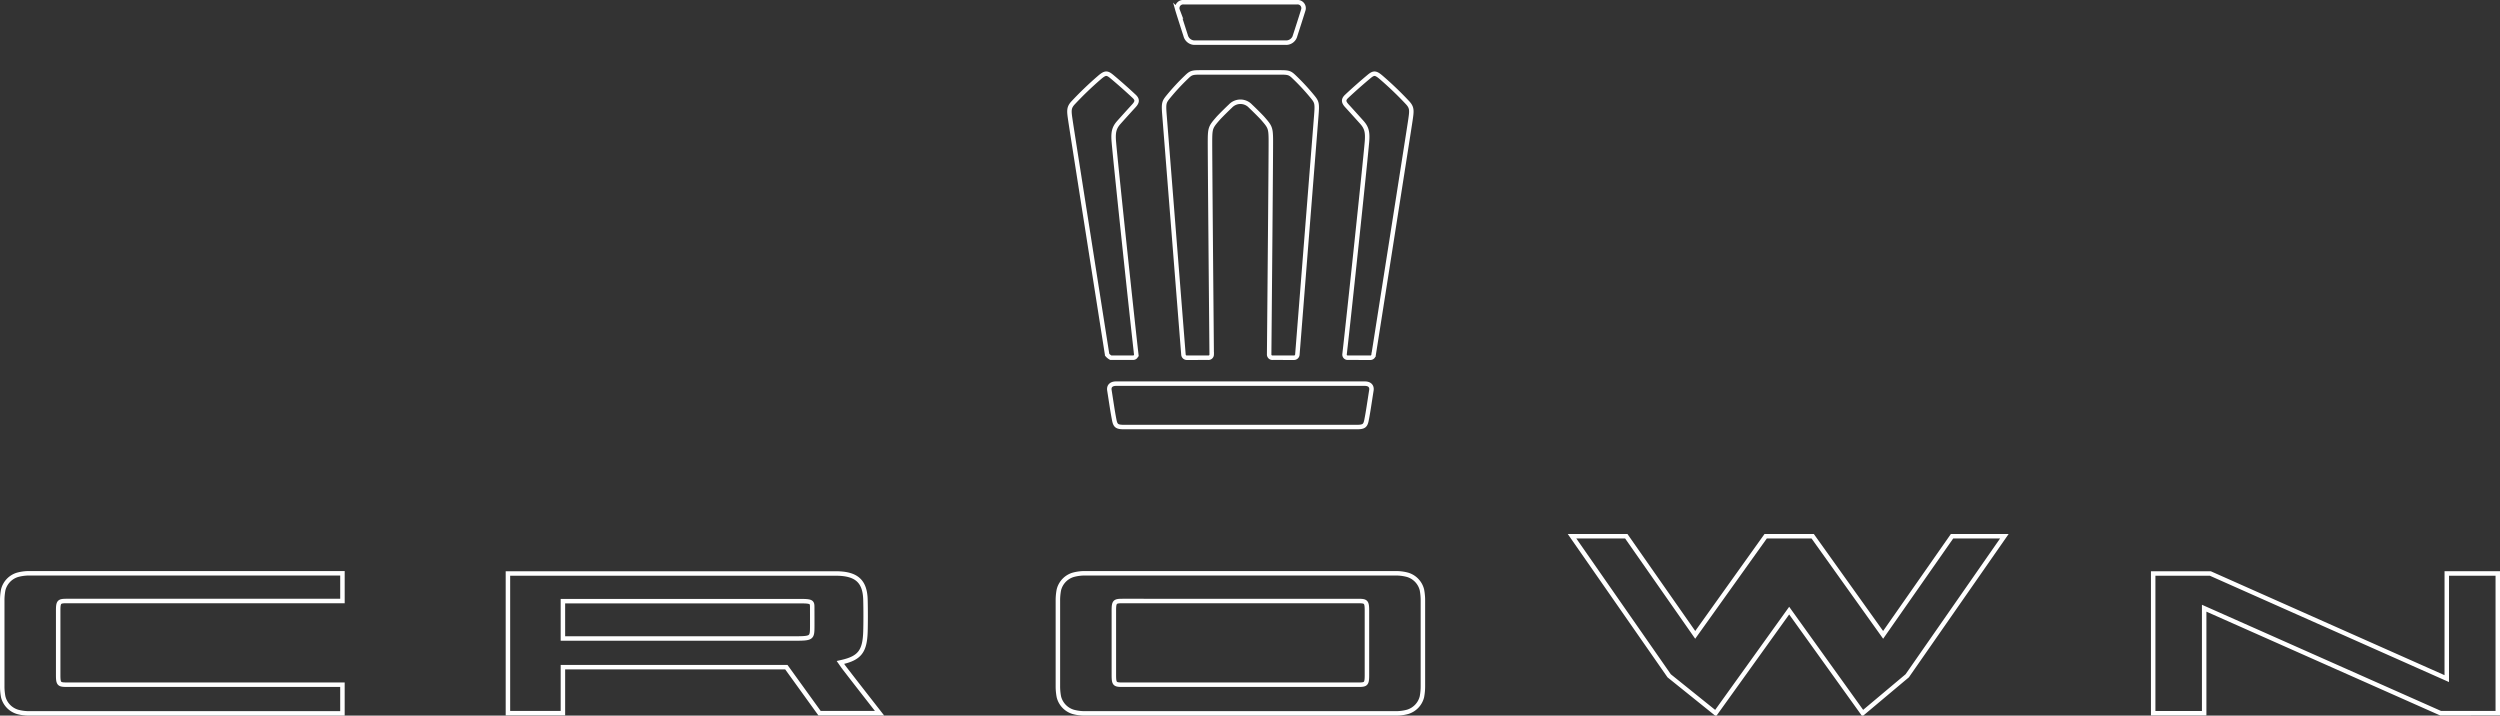 <svg xmlns="http://www.w3.org/2000/svg" width="558.494" height="159.862"><rect width="100%" height="100%" fill="#333333" stroke="none"/><path data-name="Union 7" d="M242.742 159.362a9.8 9.8 0 0 1-2.991-.333 4.684 4.684 0 0 1-3.2-3.355 12.573 12.573 0 0 1-.222-2.432V134.2a12.609 12.609 0 0 1 .222-2.434 4.685 4.685 0 0 1 3.2-3.353 9.809 9.809 0 0 1 2.99-.333h68.72a9.817 9.817 0 0 1 2.991.333 4.689 4.689 0 0 1 3.2 3.353 12.641 12.641 0 0 1 .221 2.434v19.039a12.6 12.6 0 0 1-.221 2.432 4.685 4.685 0 0 1-3.2 3.355 9.79 9.79 0 0 1-2.991.333zm6.09-22.946v14.4c0 2.03.227 2.15 2 2.15h52.531c1.78 0 2.007-.12 2.007-2.15v-14.4c0-2.03-.227-2.15-2.007-2.15l-52.526-.003c-1.778.003-2.005.123-2.005 2.153zM3.92 159.028a4.681 4.681 0 0 1-3.2-3.355 12.528 12.528 0 0 1-.22-2.431V134.2a12.556 12.556 0 0 1 .222-2.433 4.683 4.683 0 0 1 3.2-3.354 9.8 9.8 0 0 1 2.99-.333h69.59v6.182h-61.5c-1.779 0-2.005.12-2.005 2.15v14.4c0 2.029.226 2.149 2.005 2.149H76.5v6.4H6.911a9.772 9.772 0 0 1-2.991-.333zm541.309.3-52.822-23.458v23.459h-11.391v-31.213h12.763L546.6 151.6l.006-23.488h11.393v31.213zm-362.141 0-7.421-10.286-49.914-.003v10.286H113.47v-31.208h73.258c4.58 0 6.5 1.7 6.612 5.851.068 2.428.052 5.491 0 7.139-.134 4.368-1.3 5.892-5.2 6.791l-.393.089.758 1.083a1721.72 1721.72 0 0 0 6.349 8.17l1.63 2.088zm-57.335-16.688h51.221c4.465 0 4.465 0 4.481-2.8V137.668c0-.581-.007-1.193-.007-1.884 0-1.229 0-1.485-2.486-1.485h-53.209zm290.377 16.67-16.434-22.9-16.435 22.9-10.374-8.341-21.7-31.176h12.121l15.4 22.035 15.737-22.035h10.505l15.737 22.035 15.394-22.035h11.688l-21.7 31.176zM277.1 95.4h-26.03c-1.537 0-1.893-.284-2.142-1.541-.375-1.9-.62-3.689-1.091-6.672-.15-.953.458-1.475 1.456-1.479h55.619c1 0 1.605.526 1.456 1.479-.471 2.983-.715 4.768-1.091 6.672-.248 1.257-.6 1.541-2.142 1.541zm23.97-15.486a.694.694 0 0 1-.7-.779c.974-8.446 4.558-42.264 5-47.393.186-2.175-.055-3.17-1.079-4.345-.194-.222-1.96-2.189-3.42-3.786-.762-.833-.781-1.386-.039-2.085 1.7-1.6 3.585-3.238 4.924-4.36 1.133-.949 1.522-.965 2.846.172a75.258 75.258 0 0 1 5.787 5.548c1.106 1.166 1.012 1.8.663 4.15-.383 2.61-8.133 51.867-8.189 52.213a.736.736 0 0 1-.81.668zm-16.744 0a.721.721 0 0 1-.8-.7c.094-10.443.4-44.7.378-48-.019-2.647-.208-2.916-1.761-4.709-.5-.579-2.245-2.29-2.785-2.789a3.063 3.063 0 0 0-4.5 0c-.54.5-2.283 2.21-2.786 2.789-1.552 1.792-1.742 2.061-1.761 4.709-.023 3.3.285 37.554.378 48a.721.721 0 0 1-.8.7l-4.669.003a.76.76 0 0 1-.839-.676c-.04-.443-4.195-52.947-4.237-53.477-.213-2.69-.134-2.952.888-4.2a49.317 49.317 0 0 1 4.011-4.327c.959-.926 1.228-1.063 3.093-1.063h17.934c1.865 0 2.133.138 3.093 1.063a49.224 49.224 0 0 1 4.011 4.327c1.023 1.246 1.1 1.508.889 4.2l-4.236 53.477a.76.76 0 0 1-.839.676zm-36.987-.668c-.057-.346-7.807-49.6-8.19-52.213-.348-2.352-.442-2.985.664-4.15a75.136 75.136 0 0 1 5.787-5.548c1.324-1.137 1.713-1.121 2.846-.172a121.368 121.368 0 0 1 4.924 4.36c.742.7.723 1.252-.038 2.085a492.947 492.947 0 0 0-3.288 3.634l-.133.152c-1.023 1.175-1.266 2.17-1.078 4.345.441 5.129 4.027 38.947 5 47.393a.694.694 0 0 1-.694.779h-4.988a2.757 2.757 0 0 1-.812-.662zM277.1 9.524h-10.041a2.071 2.071 0 0 1-2.186-1.574c-.221-.675-1.673-5.2-1.8-5.651A1.335 1.335 0 0 1 264.488.5h25.231a1.335 1.335 0 0 1 1.413 1.8c-.127.454-1.578 4.975-1.8 5.651a2.071 2.071 0 0 1-2.186 1.574z" stroke="rgba(255,255,255,1)" fill="transparent" stroke-miterlimit="10"/></svg>